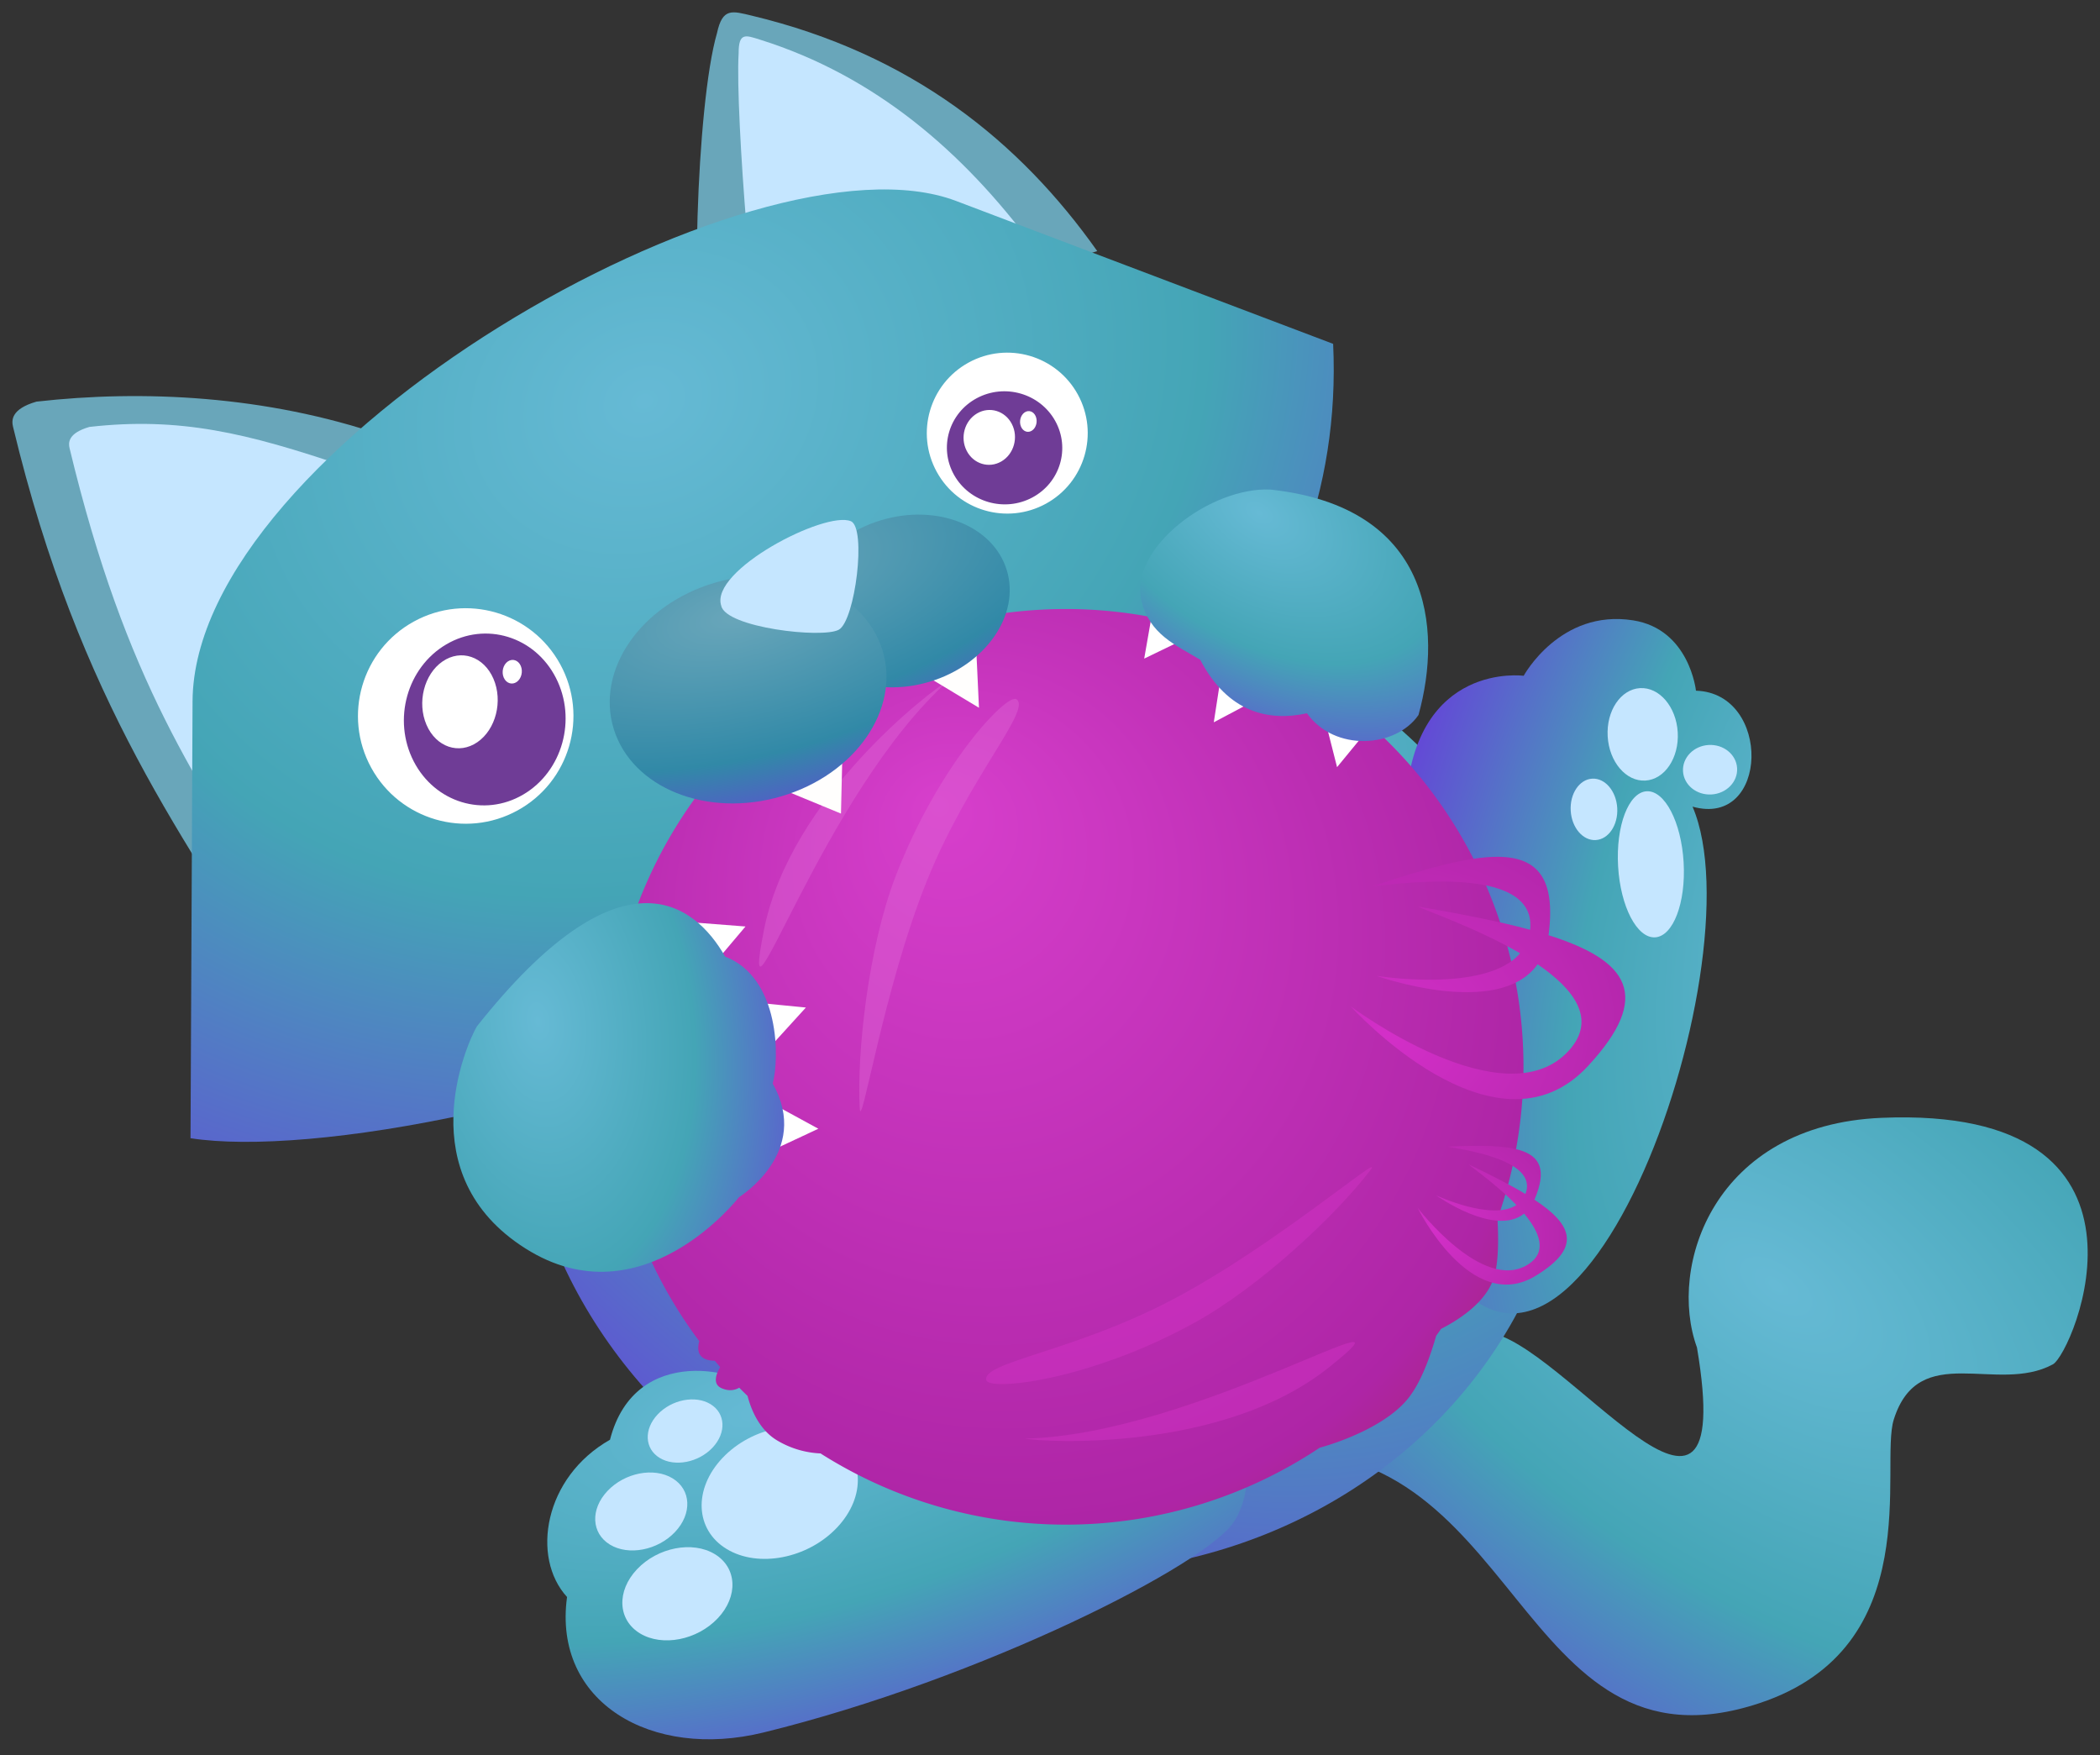 <?xml version="1.0" encoding="UTF-8"?>
<svg width="84.533mm" height="70.64mm" version="1.1" viewBox="0 0 84.533 70.64" xmlns="http://www.w3.org/2000/svg" xmlns:cc="http://creativecommons.org/ns#" xmlns:dc="http://purl.org/dc/elements/1.1/" xmlns:rdf="http://www.w3.org/1999/02/22-rdf-syntax-ns#" xmlns:xlink="http://www.w3.org/1999/xlink">
 <rect x="0" y="0" width="84.533" height="70.64" fill="#333333" stroke="none"/>
 <defs>
  <radialGradient id="e" cx="302.39" cy="257.02" r="14.836" gradientTransform="matrix(2.422 1.691 -.872 1.249 -364.2 -682.04)" gradientUnits="userSpaceOnUse" xlink:href="#a"/>
  <linearGradient id="a">
   <stop stop-color="#66bad5" offset="0"/>
   <stop stop-color="#44a5b6" offset=".526"/>
   <stop stop-color="#6349d6" offset="1"/>
  </linearGradient>
  <radialGradient id="h" cx="13.904" cy="364.87" r="21.471" gradientTransform="matrix(1.612 .209 -.253 2.234 74.256 -647.3)" gradientUnits="userSpaceOnUse" xlink:href="#a"/>
  <radialGradient id="i" cx="252.63" cy="228.96" r="22.312" gradientTransform="matrix(1.821 -.779 .644 1.506 -508.99 -33.303)" gradientUnits="userSpaceOnUse" xlink:href="#a"/>
  <radialGradient id="f" cx="73.772" cy="288.79" r="13.256" gradientTransform="matrix(1.129 -2.673 1.171 .494 -321.31 304.4)" gradientUnits="userSpaceOnUse" xlink:href="#a"/>
  <radialGradient id="g" cx="65.098" cy="270.43" r="13.256" gradientTransform="matrix(2.421 1.953 -.798 .989 125.06 -136.41)" gradientUnits="userSpaceOnUse" xlink:href="#a"/>
  <radialGradient id="c" cx="1091.7" cy="951.32" r="20.64" fx="1088.6" fy="943.95" gradientTransform="matrix(4.829 3.2951e-6 -3.4108e-6 4.953 -4246 -3752)" gradientUnits="userSpaceOnUse">
   <stop stop-color="#d73fcc" offset="0"/>
   <stop stop-color="#ae25a6" offset=".755"/>
   <stop stop-color="#a32350" offset="1"/>
  </radialGradient>
  <radialGradient id="d" cx="1104.2" cy="951.27" r="20.64" gradientTransform="matrix(2.918 -.291 .247 2.474 -2375.2 -1073.7)" gradientUnits="userSpaceOnUse">
   <stop stop-color="#d32fc8" offset="0"/>
   <stop stop-color="#ae25a6" offset=".755"/>
   <stop stop-color="#a32350" offset="1"/>
  </radialGradient>
  <radialGradient id="j" cx="62.728" cy="242.93" r="6.236" gradientTransform="matrix(2.005 1.697 -1.047 1.237 208.61 -175.81)" gradientUnits="userSpaceOnUse" xlink:href="#a"/>
  <radialGradient id="l" cx="101.22" cy="60.795" r="6.526" gradientTransform="matrix(3.532 .217 -.107 1.575 -247.64 -59.661)" gradientUnits="userSpaceOnUse" xlink:href="#b"/>
  <linearGradient id="b">
   <stop stop-color="#69a6ba" offset="0"/>
   <stop stop-color="#3189a7" offset=".643"/>
   <stop stop-color="#6349d6" offset="1"/>
  </linearGradient>
  <radialGradient id="m" cx="100.68" cy="61.469" r="6.526" gradientTransform="matrix(3.532 .217 -.107 1.575 -247.64 -59.661)" gradientUnits="userSpaceOnUse" xlink:href="#b"/>
  <radialGradient id="k" cx="50.289" cy="247.81" r="6.236" gradientTransform="matrix(1.777 -.071 .12 3.032 -69.979 -501.85)" gradientUnits="userSpaceOnUse" xlink:href="#a"/>
 </defs>
 <g transform="translate(-72.563 -98.559)">
  <g>
   <path d="m123.23 157.07c10.576-1.161 10.288 13.318 20.163 10.037 6.785-2.254 4.817-9.566 5.402-11.415 1.012-3.202 4.155-1.002 6.404-2.22 0.816-0.442 5.077-10.429-6.901-9.922-6.741 0.285-8.615 5.976-7.426 9.243 1.7 10.042-5.41-0.327-8.466-0.617 0 0-8.928 3.905-9.175 4.893z" fill="url(#e)" stop-color="#000000" stroke-width=".153" style="font-variation-settings:normal;paint-order:stroke fill markers"/>
   <ellipse transform="matrix(.802 -.597 .654 .756 0 0)" cx="-6.277" cy="182.99" rx="20.341" ry="20.666" fill="url(#h)" stop-color="#000000" stroke-width=".155" style="font-variation-settings:normal;paint-order:stroke fill markers"/>
   <path d="m100.96 113.48c-0.619-1.399-0.382-10.683 0.466-13.593 0.221-1.026 0.613-0.886 1.399-0.698 6.441 1.541 10.798 5.081 13.906 9.476z" fill="#69a6ba" stop-color="#000000" stroke-width=".164" style="font-variation-settings:normal;paint-order:stroke fill markers"/>
   <path d="m84.064 138.9c-4.027-6.529-8.29-11.993-10.976-23.162-0.062-0.256-0.087-0.716 0.943-1.014 4.272-0.484 9.231-0.247 13.931 1.354z" fill="#69a6ba" stop-color="#000000" stroke-width=".164" style="font-variation-settings:normal;paint-order:stroke fill markers"/>
   <path d="m103.31 112.63c-0.352 0.375-1.162-9.525-1.014-11.931-2e-3 -0.851 0.289-0.723 0.857-0.545 4.658 1.46 8.182 4.533 10.976 8.285z" fill="#c5e6ff" stop-color="#000000" stroke-width=".164" style="font-variation-settings:normal;paint-order:stroke fill markers"/>
   <path d="m83.883 135.46c-3.408-5.526-6.245-9.406-8.519-18.859-0.052-0.216-0.074-0.606 0.798-0.859 3.616-0.41 6.336 0.239 10.313 1.594z" fill="#c5e6ff" stop-color="#000000" stroke-width=".164" style="font-variation-settings:normal;paint-order:stroke fill markers"/>
   <path d="m80.232 144.37c9.471 1.479 47.117-8.111 45.995-31.971l-15.181-5.753c-8.136-3.083-30.685 9.904-30.732 20.141z" fill="url(#i)" stop-color="#000000" stroke-width=".164" style="font-variation-settings:normal;paint-order:stroke fill markers"/>
  </g>
  <g transform="matrix(.522 -.286 .286 .522 47.244 106.86)">
   <circle cx="89.675" cy="66.626" r="5.441" fill="#fff" stop-color="#000000" stroke-width=".231" style="font-variation-settings:normal;paint-order:stroke fill markers"/>
   <ellipse transform="matrix(1 .009 .01 1 0 0)" cx="88.372" cy="66.615" rx="3.877" ry="3.847" fill="#6f3c96" stop-color="#000000" stroke-width=".173" style="font-variation-settings:normal;paint-order:stroke fill markers"/>
   <ellipse transform="matrix(1 -.031 -.03 1 0 0)" cx="90.542" cy="69.101" rx="1.775" ry="1.819" fill="#fff" stop-color="#000000" stroke-width=".063" style="paint-order:stroke fill markers"/>
   <ellipse transform="matrix(.994 -.109 -.1 .995 0 0)" cx="99.69" cy="77.875" rx=".608" ry=".661" fill="#fff" stop-color="#000000" stroke-width=".022" style="paint-order:stroke fill markers"/>
  </g>
  <g transform="matrix(.699 -.383 .383 .699 3.109 115.15)">
   <circle cx="89.675" cy="66.626" r="5.441" fill="#fff" stop-color="#000000" stroke-width=".231" style="font-variation-settings:normal;paint-order:stroke fill markers"/>
   <ellipse transform="matrix(1 -.029 -.028 1 0 0)" cx="92.391" cy="69.922" rx="4.162" ry="4.259" fill="#6f3c96" stop-color="#000000" stroke-width=".107" style="font-variation-settings:normal;paint-order:stroke fill markers"/>
   <ellipse transform="matrix(.995 -.101 -.094 .996 0 0)" cx="97.396" cy="76" rx="2.052" ry="2.219" fill="#fff" stop-color="#000000" stroke-width=".075" style="paint-order:stroke fill markers"/>
   <ellipse transform="matrix(.995 -.101 -.094 .996 0 0)" cx="100.48" cy="76.249" rx=".522" ry=".564" fill="#fff" stop-color="#000000" stroke-width=".019" style="paint-order:stroke fill markers"/>
  </g>
  <g>
   <g transform="matrix(1.057 -.061 .061 1.057 26.001 -125.49)" stop-color="#000000" style="font-variation-settings:normal;paint-order:stroke fill markers">
    <path d="m83.233 264.09c1.375-10.275-0.394-13.039 0.087-16.806 0.677-5.298 4.746-4.502 4.746-4.502s1.527-2.461 4.274-1.865c2.123 0.461 2.233 2.808 2.233 2.808 2.878 0.252 2.477 5.381-0.384 4.393 2.233 6.151-6.227 26.225-10.956 15.973z" fill="url(#f)" stop-color="#000000" stroke-width=".155" style="font-variation-settings:normal;paint-order:stroke fill markers"/>
    <g transform="translate(-3.707 .755)" fill="#c5e6ff" stop-color="#000000" stroke-width=".155" style="font-variation-settings:normal;paint-order:stroke fill markers">
     <ellipse cx="98.642" cy="246" rx="1.03" ry=".942" stop-color="#000000" style="font-variation-settings:normal;paint-order:stroke fill markers"/>
     <ellipse cx="96.163" cy="244.51" rx="1.334" ry="1.76" stop-color="#000000" style="font-variation-settings:normal;paint-order:stroke fill markers"/>
     <ellipse cx="94.149" cy="247.25" rx=".886" ry="1.169" stop-color="#000000" style="font-variation-settings:normal;paint-order:stroke fill markers"/>
     <ellipse cx="96.188" cy="249.46" rx="1.248" ry="2.781" stop-color="#000000" style="font-variation-settings:normal;paint-order:stroke fill markers"/>
    </g>
   </g>
   <g transform="matrix(.579 -.742 .742 .579 -127.03 55.475)" stop-color="#000000" style="font-variation-settings:normal;paint-order:stroke fill markers">
    <path d="m56.046 266.67c7.57 5.97 17.419 10.571 19.528 10.322 2.109-0.25 3.313-2.267 3.729-3.489 0.521-1.532-10.731-14.589-11.874-15.89 0.329-1.094-1.575-5.545-5.546-3.816-3.004-1.245-6.052 0.429-6.432 2.689-3.93 2.285-3.264 7.139 0.596 10.184z" fill="url(#g)" stop-color="#000000" stroke-width=".175" style="font-variation-settings:normal;paint-order:stroke fill markers"/>
    <g transform="matrix(1.103 -.13 .13 1.103 -45.728 -19.707)" fill="#c5e6ff" stop-color="#000000" stroke-width=".159" style="font-variation-settings:normal;paint-order:stroke fill markers">
     <ellipse transform="matrix(.978 .21 0 1 0 0)" cx="70.598" cy="247.73" rx="2.976" ry="2.581" stop-color="#000000" style="font-variation-settings:normal;paint-order:stroke fill markers"/>
     <ellipse transform="matrix(.978 .21 0 1 0 0)" cx="65.109" cy="247.53" rx="2.098" ry="1.819" stop-color="#000000" style="font-variation-settings:normal;paint-order:stroke fill markers"/>
     <ellipse transform="matrix(.978 .21 0 1 0 0)" cx="67.141" cy="244.27" rx="1.755" ry="1.522" stop-color="#000000" style="font-variation-settings:normal;paint-order:stroke fill markers"/>
     <ellipse transform="matrix(.978 .21 0 1 0 0)" cx="70.744" cy="243.35" rx="1.424" ry="1.235" stop-color="#000000" style="font-variation-settings:normal;paint-order:stroke fill markers"/>
    </g>
   </g>
   <g transform="matrix(1.097 .102 -.102 1.097 -155.17 -163.27)" stop-color="#000000" stroke-width=".101" style="font-variation-settings:normal;paint-order:stroke fill markers">
    <path transform="matrix(.251 -.023 .023 .251 -10.304 35.002)" d="m1029.2 895.28a66.355 66.355 0 0 0-39.584 13.266 66.355 66.355 0 0 0-13.283 92.895 66.355 66.355 0 0 0 0.018 0.023c-0.629 2.363 0.949 2.828 2.256 2.84a66.355 66.355 0 0 0 0.779 0.912c-0.593 1.018-1.128 2.481 0.219 3.068 1.113 0.485 1.974 0.255 2.551-0.08a66.355 66.355 0 0 0 1.205 1.191c0.51 1.948 1.684 4.895 4.314 6.453 2.432 1.44 4.754 1.803 6.275 1.865a66.355 66.355 0 0 0 72.361-0.924c3.14-0.866 9.779-3.303 12.859-7.223 1.781-2.266 3.082-5.802 4.002-9.025a66.355 66.355 0 0 0 0.715-1.006c2.147-1.092 6.414-3.646 7.617-7.356 0.679-2.095 0.71-5.422 0.533-8.582a66.355 66.355 0 0 0-9.525-61.77 66.355 66.355 0 0 0-53.312-26.549z" fill="url(#c)" stop-color="#000000" stroke-width=".4" style="font-variation-settings:normal;paint-order:stroke fill markers"/>
    <path id="n" transform="matrix(.242 -.022 .022 .242 -1.106 42.305)" d="m1098.5 931.63c-4.544-0.038-10.936 1.783-18.816 4.426 1.727 0.049 24.708-3.89 23.615 6.533-4.702-1.261-10.405-2.363-16.893-3.467 0.986 0.546 8.814 3.194 15.389 7.008-5.172 6.065-21.588 3.43-21.588 3.43s18.368 6.516 24.228-1.783c5.447 3.698 8.98 8.236 4.734 12.953-9.633 10.702-32.822-6.572-32.822-6.572s21.735 24.028 35.693 8.902c9.771-10.588 6.061-15.899-5.979-19.66 0.01-0.073 0.028-0.138 0.037-0.213 1.03-8.388-1.757-11.508-7.6-11.557z" fill="url(#d)" stop-color="#000000" stroke-width=".415" style="font-variation-settings:normal;paint-order:stroke fill markers"/>
    <use transform="matrix(.536 .152 -.152 .536 171.13 80.267)" width="100%" height="100%" fill="#e96800" xlink:href="#n"/>
   </g>
  </g>
  <g>
   <path d="m110.78 125.92c-0.664 0.369-6.407 4.703-7.468 10.083-1.061 5.38 2.318-5.516 7.468-10.083z" fill="#df66d6" fill-opacity=".431" stop-color="#000000" stroke-width=".116" style="font-variation-settings:normal;paint-order:stroke fill markers"/>
   <g transform="matrix(.937 -.134 .134 .937 17.287 -86.66)" stop-color="#000000" style="font-variation-settings:normal;paint-order:stroke fill markers">
    <g fill="#fff" stroke-width=".251">
     <path d="m74.913 234.75-0.6 1.84 1.876-0.598c-0.058-0.88-0.201-1.652-1.276-1.242z" stop-color="#000000" style="font-variation-settings:normal;paint-order:stroke fill markers"/>
     <path d="m77.385 237.96-0.526 1.73 1.828-0.659c-0.087-0.77-0.135-1.585-1.302-1.072z" stop-color="#000000" style="font-variation-settings:normal;paint-order:stroke fill markers"/>
     <path d="m81.586 240.52 0.193 1.8 1.473-1.348c-0.295-0.598-0.952-1.262-1.666-0.452z" stop-color="#000000" style="font-variation-settings:normal;paint-order:stroke fill markers"/>
    </g>
    <path d="m74.546 234.12c0.125 1.481 1.196 2.1 2.117 2.855 0.849 2.398 2.514 3.019 4.172 2.896 0.935 1.804 3.536 1.991 4.687 0.743 1.546-3.533 1.767-8.679-4.861-10.376-2.474-0.493-6.308 1.579-6.114 3.881z" fill="url(#j)" stop-color="#000000" stroke-width=".174" style="font-variation-settings:normal;paint-order:stroke fill markers"/>
   </g>
   <g transform="matrix(.649 -.105 .105 .649 28.38 94.904)" fill="#85a4bf" stop-color="#000000" stroke-width=".232" style="font-variation-settings:normal;paint-order:stroke fill markers">
    <g transform="matrix(1.302 -.174 .174 1.302 -39.028 .635)" stop-color="#000000" style="font-variation-settings:normal;paint-order:stroke fill markers">
     <path d="m108.8 64.175 2.616 2.89 0.739-2.931z" fill="#fffefd" stop-color="#000000" stroke-width=".19" style="font-variation-settings:normal;paint-order:stroke fill markers"/>
     <path d="m101.11 67.705 2.723 2.222 1.304-3.978z" fill="#fffefd" stop-color="#000000" stroke-width=".274" style="font-variation-settings:normal;paint-order:stroke fill markers"/>
     <ellipse cx="109.57" cy="61.309" rx="4.941" ry="3.93" fill="url(#l)" stop-color="#000000" stroke-width=".19" style="font-variation-settings:normal;paint-order:stroke fill markers"/>
     <ellipse transform="matrix(1 .007 .008 1 0 0)" cx="100.86" cy="62.435" rx="6.526" ry="5.212" fill="url(#m)" stop-color="#000000" stroke-width=".19" style="font-variation-settings:normal;paint-order:stroke fill markers"/>
     <path d="m101.29 59.046c-0.059-1.743 5.926-2.853 6.923-2.03 0.618 0.51-1.147 4.493-1.999 4.678-0.852 0.185-5.006-1.615-4.924-2.648z" fill="#c5e6ff" stop-color="#000000" stroke-width=".19" style="font-variation-settings:normal;paint-order:stroke fill markers"/>
    </g>
   </g>
   <path d="m107.17 143.16c-0.119-2.231 0.344-6.46 1.437-9.313 1.73-4.519 4.493-7.396 4.871-7.145 0.631 0.417-1.942 3.167-3.612 7.329-1.76 4.386-2.641 10.159-2.696 9.13z" fill="#df66d6" fill-opacity=".431" stop-color="#000000" stroke-width=".111" style="font-variation-settings:normal;paint-order:stroke fill markers"/>
   <g transform="matrix(1.062 -.092 .092 1.062 19.425 -117)" stop-color="#000000" style="font-variation-settings:normal;paint-order:stroke fill markers">
    <g fill="#fff" stroke-width=".223">
     <path d="m55.329 242.73 1.909 0.316-1.396 1.389c-0.754-0.457-1.373-0.94-0.513-1.705z" stop-color="#000000" style="font-variation-settings:normal;paint-order:stroke fill markers"/>
     <path d="m57.468 245.96 1.778 0.331-1.427 1.319c-0.643-0.432-1.344-0.85-0.351-1.649z" stop-color="#000000" style="font-variation-settings:normal;paint-order:stroke fill markers"/>
     <path d="m57.811 249.89 1.509 1.001-1.875 0.686c-0.395-0.537-0.681-1.427 0.367-1.687z" stop-color="#000000" style="font-variation-settings:normal;paint-order:stroke fill markers"/>
    </g>
    <path d="m46.805 245.93c5.995-6.354 8.585-3.956 9.569-1.818 2.011 0.981 1.707 4.053 1.375 4.932 1.242 2.716-1.638 4.163-1.638 4.163s-4.051 4.392-8.201 1.233c-4.15-3.158-1.562-7.86-1.105-8.511z" fill="url(#k)" stop-color="#000000" stroke-width=".154" style="font-variation-settings:normal;paint-order:stroke fill markers"/>
   </g>
   <path d="m113.82 156.46c0.745 0.148 7.928 0.562 12.219-2.852 4.292-3.414-5.337 2.704-12.219 2.852z" fill="#d535c9" fill-opacity=".431" stop-color="#000000" stroke-width=".116" style="font-variation-settings:normal;paint-order:stroke fill markers"/>
   <path d="m127.73 145.65c-1.353 1.777-4.444 4.701-7.124 6.169-4.244 2.324-8.212 2.728-8.338 2.293-0.211-0.726 3.531-1.157 7.497-3.248 4.181-2.204 8.589-6.034 7.965-5.214z" fill="#d535c9" fill-opacity=".431" stop-color="#000000" stroke-width=".111" style="font-variation-settings:normal;paint-order:stroke fill markers"/>
  </g>
 </g>
</svg>
